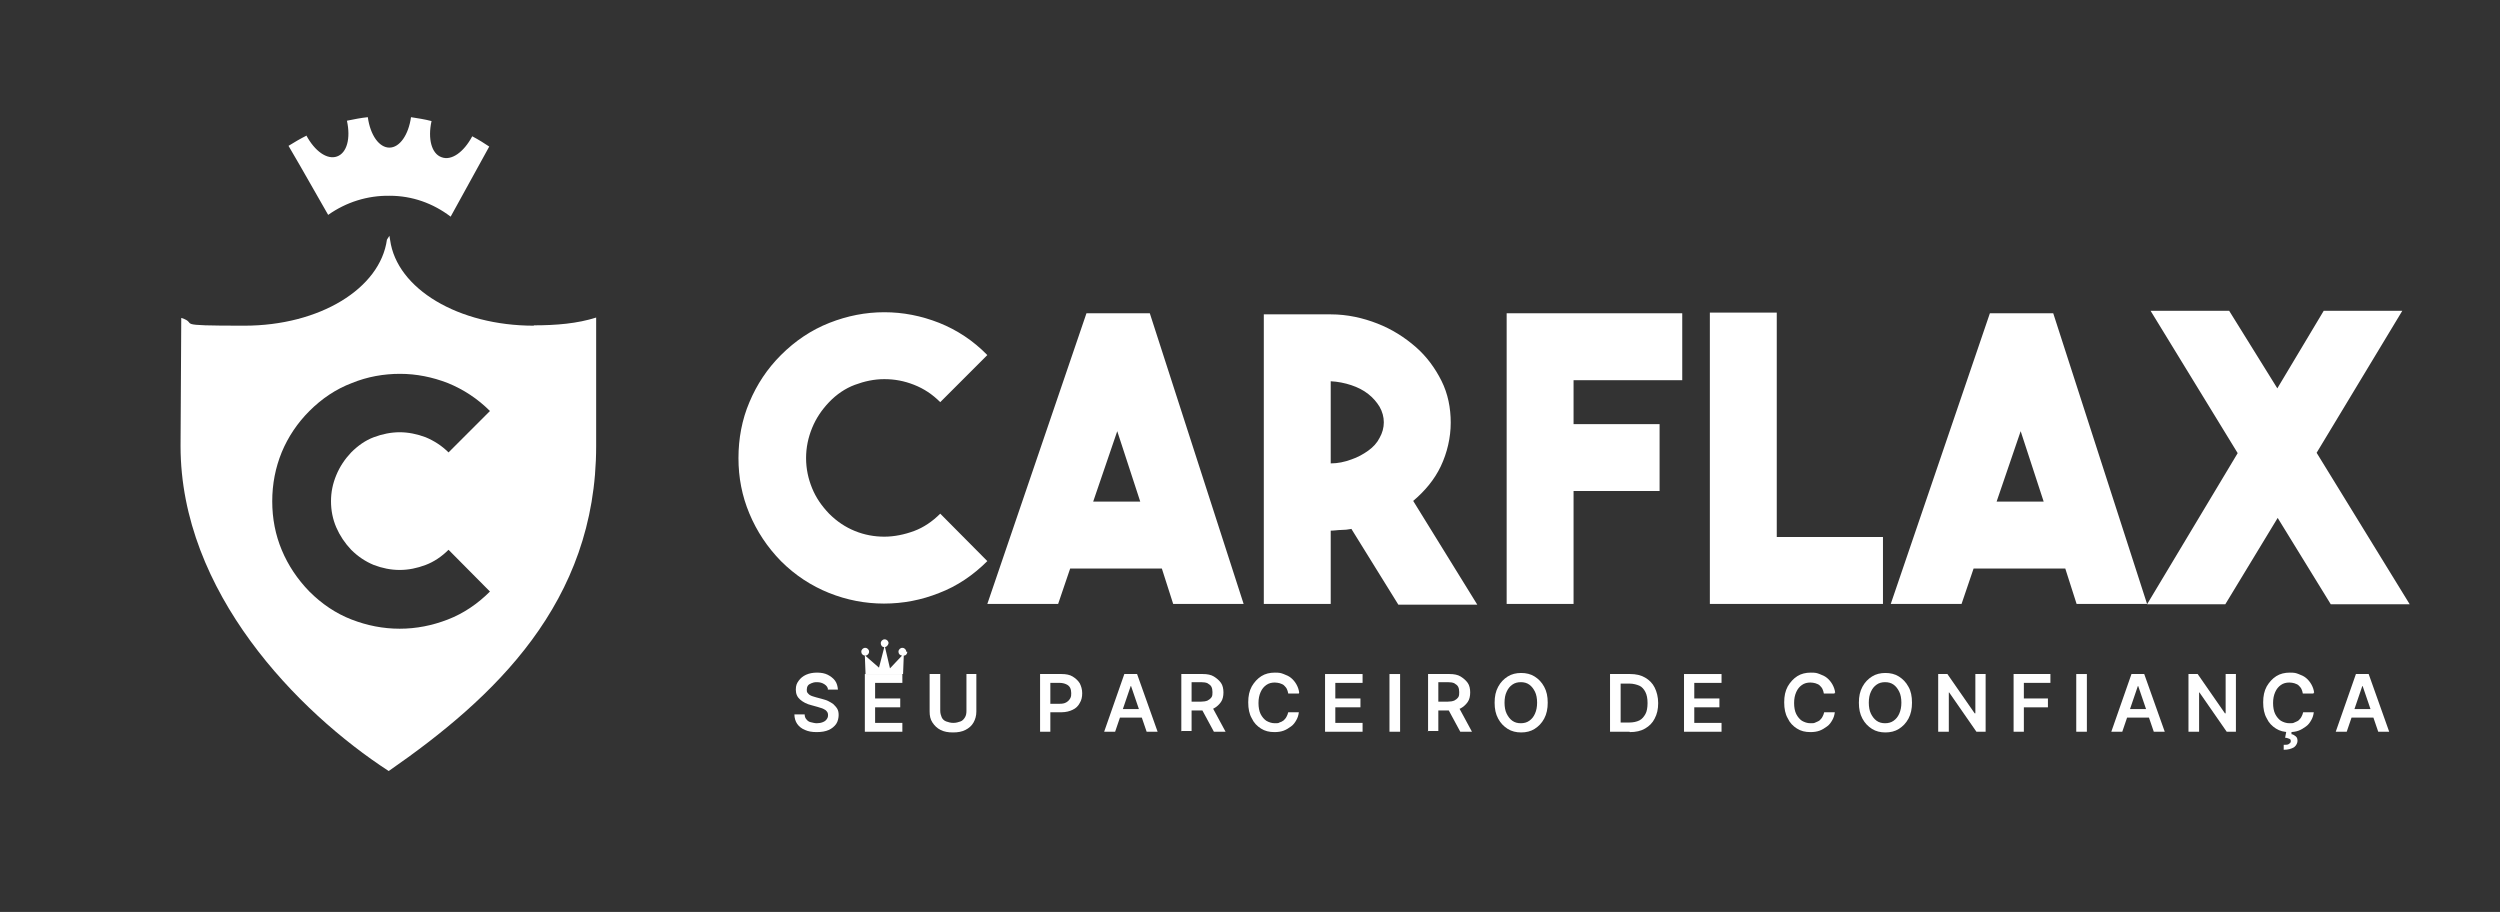 <?xml version="1.0" encoding="UTF-8"?>
<svg xmlns="http://www.w3.org/2000/svg" version="1.1" viewBox="0 0 706.2 257.6">
  <rect x="0" y="0" width="706.2" height="257.6" fill="#333333" stroke="none"/>
  <defs>
    <style>
      .cls-1, .cls-2 {
        fill: #fff;
      }

      .cls-2, .cls-3 {
        fill-rule: evenodd;
      }

      .cls-3 {
        fill: #003971;
      }

      .cls-4 {
        display: none;
      }
    </style>
  </defs>
  <!-- Generator: Adobe Illustrator 28.6.0, SVG Export Plug-In . SVG Version: 1.2.0 Build 709)  -->
  <g>
    <g id="Layer_1">
      <g class="cls-4">
        <polygon class="cls-3" points="383.8 171.8 406.8 85.8 429.7 85.8 410.6 155.7 446.7 155.7 442.4 171.8 383.8 171.8"/>
        <polygon class="cls-3" points="451.3 171.8 474.4 85.8 536.4 85.8 532.1 101.7 493.1 101.7 488.2 120.2 523.9 120.2 519.8 137 484.1 137 479 155.9 517.8 155.9 513.6 171.8 451.5 171.8 451.3 171.8"/>
        <polygon class="cls-3" points="550.6 171.8 541 85.8 562 85.8 569 149.9 599.4 85.8 621.2 85.8 577.4 171.8 550.6 171.8"/>
        <polygon class="cls-3" points="85.9 171.8 85.9 85.9 143.1 85.9 143.1 108.2 116.7 108.2 116.7 118.5 140.1 118.5 140.1 140.7 116.2 140.7 116.2 171.8 85.9 171.8"/>
        <path class="cls-3" d="M238.8,129c0,6.2-1.1,12-3.4,17.4-2.2,5.4-5.5,10.3-9.8,14.6-4.3,4.2-9.3,7.5-14.9,9.8-5.6,2.3-11.4,3.4-17.4,3.4s-11.9-1.1-17.5-3.4c-5.6-2.3-10.5-5.6-14.7-9.8-4.4-4.3-7.7-9.1-10-14.6-2.3-5.4-3.4-11.3-3.4-17.4s1.1-12,3.4-17.4c2.3-5.4,5.6-10.3,10-14.6,4.2-4.2,9.1-7.5,14.7-9.8,5.6-2.3,11.4-3.5,17.5-3.5s11.9,1.2,17.5,3.5c5.6,2.3,10.5,5.6,14.8,9.8,4.3,4.2,7.6,9.1,9.8,14.5,2.2,5.5,3.4,11.3,3.4,17.4M193.3,144.9c4,0,7.4-1.5,10-4.5,2.6-3,4-6.8,4-11.4s-1.3-8.3-4-11.4c-2.7-3-6-4.6-10-4.6s-7.4,1.5-10,4.5c-2.6,3-4,6.8-4,11.4s1.3,8.5,3.9,11.4c2.6,3,6,4.5,10.1,4.5"/>
        <path class="cls-3" d="M276.6,124.7h3.3c3.8,0,6.6-.6,8.3-1.9,1.7-1.3,2.6-3.3,2.6-6.1s-.8-5.5-2.4-6.9c-1.6-1.4-4.4-2.1-8.2-2.1h-3.5v17ZM247.4,171.8v-85.9h27.9c10.9,0,17.6.5,21.9,1.3,11.9,2.4,23,12.5,23.1,25.4,0,12.3-6.6,22.6-16.9,24.6l21.7,34.6h-34.4l-14.2-27.7v27.7h-29.2Z"/>
        <polygon class="cls-3" points="342.5 171.8 342.5 113.2 325 113.2 325 85.9 390.4 85.9 390.4 113.2 373 113.2 373 171.8 342.5 171.8"/>
      </g>
      <path class="cls-2" d="M112.6,202.7v1.6c0-.6,0-1.1,0-1.6h0Z"/>
      <path class="cls-2" d="M112.7,204.3"/>
      <path class="cls-2" d="M86.6,38.3c-1.8.9-3.5,1.9-5.1,2.9l3.2,5.5,8,14c5.1-3.6,11.1-5.5,17.4-5.4,6.3,0,12.2,2.1,17.2,5.9l10.9-19.8c-1.2-.8-2.9-1.9-4.8-2.9-2.4,4.5-5.9,7-8.7,5.9-2.8-1-3.9-5.2-2.8-10.2-1.9-.5-3.9-.8-5.8-1.1-.7,5-3.2,8.6-6.1,8.6-2.9,0-5.4-3.5-6.1-8.6-2,.2-3.9.6-5.9,1,1.1,5,0,9.1-2.8,10.1-2.8,1-6.3-1.5-8.7-6Z"/>
      <path class="cls-2" d="M150.8,92c-21.3,0-38.7-10.4-40.6-24.2l-.2-1.2-.7,1.1c-1.9,13.8-19,24.3-40.3,24.3s-12.5-.5-17.8-2.2l-.2,36.2c0,41.2,33.1,75.1,58.8,91.8,29.7-20.6,58.6-47.5,58.6-91.8v-36.3c-5.3,1.7-11.3,2.2-17.6,2.2ZM95,149c1,2.3,2.4,4.4,4.2,6.3,1.9,1.9,4,3.3,6.4,4.3,2.4.9,4.8,1.4,7.3,1.4s4.9-.5,7.3-1.4c2.4-.9,4.6-2.4,6.5-4.3l11.7,11.8c-3.5,3.5-7.5,6.2-11.9,7.9-4.4,1.7-8.9,2.6-13.6,2.6s-9.2-.9-13.6-2.6c-4.4-1.7-8.4-4.4-11.9-7.9-3.4-3.5-6-7.4-7.8-11.7-1.8-4.3-2.7-8.9-2.7-13.8s.9-9.5,2.7-13.9c1.8-4.3,4.4-8.2,7.8-11.6,3.5-3.5,7.5-6.2,12-7.9,4.4-1.8,9-2.6,13.6-2.6s9.1.9,13.5,2.6c4.4,1.8,8.4,4.4,11.9,7.9l-11.7,11.7c-1.9-1.9-4.1-3.3-6.5-4.3-2.4-.9-4.9-1.4-7.3-1.4s-4.9.5-7.3,1.4c-2.4.9-4.5,2.4-6.4,4.3-1.8,1.9-3.2,4-4.2,6.4-1,2.4-1.5,4.8-1.5,7.4s.5,5.1,1.5,7.4Z"/>
      <path class="cls-2" d="M102.9,74"/>
      <path class="cls-2" d="M249.7,170.5c-5.3,0-10.5-1-15.5-3s-9.6-5-13.6-9c-3.9-4-6.8-8.4-8.9-13.4-2.1-5-3.1-10.2-3.1-15.7s1-10.9,3.1-15.8c2.1-5,5-9.4,8.9-13.3,4-4,8.6-7.1,13.7-9.1,5.1-2,10.2-3,15.5-3s10.4,1,15.5,3c5,2,9.6,5,13.6,9.1l-13.3,13.3c-2.2-2.2-4.6-3.8-7.4-4.9s-5.5-1.6-8.4-1.6-5.6.6-8.3,1.6-5.2,2.7-7.3,4.9c-2.1,2.2-3.7,4.6-4.8,7.3s-1.7,5.5-1.7,8.5.6,5.8,1.7,8.5,2.7,5,4.8,7.2c2.2,2.2,4.6,3.8,7.3,4.9,2.7,1.1,5.5,1.6,8.3,1.6s5.7-.6,8.4-1.6,5.2-2.7,7.4-4.9l13.3,13.4c-4,4-8.6,7.1-13.6,9-5,2-10.2,3-15.6,3h0ZM331.4,170.6l-3.2-10h-25.9l-3.4,10h-20l28-82.1h17.9l26.5,82.1h-19.9ZM308.8,141.7h13.3l-6.5-19.9-6.8,19.9h0ZM381.8,149.4c-1,.2-2,.3-2.9.3s-2,.2-3,.2v20.7h-18.9v-81.8h18.9c4.7,0,9.1,1,13.2,2.6,4.1,1.6,7.7,3.9,10.8,6.6,3.1,2.7,5.5,6,7.3,9.6s2.6,7.6,2.6,11.8-1,8.5-2.8,12.3c-1.8,3.8-4.5,7-7.8,9.8l18.1,29.3h-22.3l-13.2-21.3h0q0-.1,0-.1ZM375.9,130.9c2,0,3.9-.4,5.8-1.1,1.8-.6,3.4-1.5,4.8-2.5s2.5-2.2,3.2-3.6c.8-1.4,1.2-2.9,1.2-4.4s-.4-3-1.2-4.4c-.8-1.3-1.8-2.5-3.2-3.6s-3-1.9-4.8-2.5-3.8-1-5.8-1.1v23.2h0ZM475.2,107.4h-30.7v12.4h24.3v18.9h-24.3v31.9h-18.9v-82.1h49.6v18.9h0ZM531.9,170.6h-48.9v-82.3h18.9v63.4h30v18.9h0ZM586.6,170.6l-3.2-10h-25.9l-3.4,10h-20l28-82.1h17.9l26.5,82.1h-19.9ZM564,141.7h13.3l-6.5-19.9-6.8,19.9h0ZM678.6,87.8h-22.2l-13.1,21.9-13.6-21.9h-22.2l24.6,40.2-25.6,42.7h22.1l14.8-24.4,15,24.4h22.3l-26.3-42.8,24.2-40.1h0Z"/>
      <g>
        <path class="cls-2" d="M256,184.1c0-.6-.5-1.1-1.1-1.1s-1.1.5-1.1,1.1.4,1,1,1.1l-3.4,3.6-1.4-6c.5-.1.9-.6,1-1.1,0-.6-.5-1.1-1.1-1.1s-1.1.5-1.1,1.1.4,1.1,1,1.1l-1.5,5.8-3.9-3.4c.6,0,1.1-.5,1.1-1.1s-.5-1.1-1.1-1.1-1.1.5-1.1,1.1.4,1,1,1.1l.2,5.2h10.6l.2-5.2c.6,0,1-.5,1-1.1h-.1Z"/>
        <g>
          <path class="cls-1" d="M233.9,194.9c0-.7-.4-1.2-1-1.6s-1.3-.6-2.1-.6-1.1.1-1.6.3-.8.4-1,.7c-.2.3-.3.7-.3,1.1s0,.6.2.9.4.4.6.6c.3.2.6.3.9.4s.7.2,1,.3l1.5.4c.6.2,1.2.3,1.8.6s1.1.6,1.5.9c.4.4.8.8,1.1,1.3s.4,1.1.4,1.8-.2,1.8-.7,2.5-1.2,1.3-2.1,1.7c-.9.4-2,.6-3.4.6s-2.4-.2-3.3-.6c-1-.4-1.7-1-2.2-1.7-.5-.7-.8-1.7-.8-2.7h2.9c0,.6.2,1.1.5,1.4.3.4.7.7,1.2.8s1.1.3,1.7.3,1.2-.1,1.7-.3c.5-.2.8-.4,1.1-.8s.4-.7.4-1.2c0-.4-.1-.8-.4-1.1-.2-.3-.6-.5-1-.7s-1-.3-1.5-.5l-1.8-.5c-1.3-.3-2.4-.9-3.2-1.6-.8-.7-1.2-1.6-1.2-2.8s.3-1.8.8-2.5,1.2-1.3,2.1-1.7,1.9-.6,3.1-.6,2.2.2,3,.6,1.6,1,2.1,1.7.7,1.5.8,2.5h-2.9,0Z"/>
          <path class="cls-1" d="M244.3,206.7v-16.3h10.6v2.5h-7.7v4.4h7.1v2.5h-7.1v4.4h7.7v2.5h-10.6Z"/>
          <path class="cls-1" d="M272.8,190.4h3v10.6c0,1.2-.3,2.2-.8,3.1s-1.3,1.6-2.3,2.1c-1,.5-2.1.7-3.5.7s-2.5-.2-3.5-.7c-1-.5-1.7-1.2-2.3-2.1s-.8-1.9-.8-3.1v-10.6h3v10.4c0,.7.2,1.3.4,1.8s.7,1,1.3,1.2,1.2.4,2,.4,1.4-.2,2-.4,1-.7,1.3-1.2c.3-.5.4-1.1.4-1.8v-10.4h-.1,0Z"/>
          <path class="cls-1" d="M293.8,206.7v-16.3h6.1c1.2,0,2.3.2,3.1.7s1.5,1.1,2,1.9c.4.8.7,1.7.7,2.8s-.2,2-.7,2.8c-.4.8-1.1,1.5-2,1.9-.8.4-1.9.7-3.2.7h-4v-2.4h3.6c.7,0,1.3-.1,1.8-.4s.8-.6,1.1-1.1.3-1,.3-1.5-.1-1.1-.3-1.5-.6-.8-1.1-1c-.4-.2-1.1-.4-1.8-.4h-2.7v13.8h-3Z"/>
          <path class="cls-1" d="M315,206.7h-3.1l5.7-16.3h3.6l5.8,16.3h-3.1l-4.4-12.9h-.1l-4.4,12.9h0ZM315.1,200.3h8.6v2.4h-8.6v-2.4Z"/>
          <path class="cls-1" d="M333.7,206.7v-16.3h6.1c1.2,0,2.3.2,3.1.7s1.5,1.1,2,1.8.7,1.7.7,2.7-.2,2-.7,2.7-1.1,1.3-2,1.8c-.8.4-1.9.6-3.2.6h-4.4v-2.5h4c.7,0,1.3-.1,1.8-.3.4-.2.8-.5,1.1-.9s.3-.9.3-1.5-.1-1.1-.3-1.5c-.2-.4-.6-.7-1.1-1-.4-.2-1.1-.3-1.8-.3h-2.7v13.8h-3q0-.1,0-.1ZM342.2,199.3l4,7.4h-3.3l-4-7.4h3.2Z"/>
          <path class="cls-1" d="M366.9,195.9h-3c-.1-.5-.2-.9-.4-1.3s-.5-.7-.8-1c-.3-.3-.7-.4-1.2-.6-.4-.1-.9-.2-1.4-.2-.9,0-1.7.2-2.4.7s-1.2,1.1-1.6,2-.6,1.9-.6,3.1.2,2.3.6,3.1,1,1.5,1.6,1.9c.7.4,1.5.7,2.4.7s1,0,1.3-.2c.4-.1.8-.3,1.2-.6.3-.3.6-.6.8-1s.4-.8.5-1.3h3c-.1.8-.3,1.5-.7,2.2-.4.7-.8,1.3-1.5,1.8s-1.3.9-2.1,1.2c-.8.3-1.7.4-2.6.4-1.5,0-2.7-.3-3.8-1s-2-1.6-2.6-2.9c-.7-1.2-1-2.7-1-4.5s.3-3.2,1-4.5c.7-1.2,1.6-2.2,2.7-2.9s2.4-1,3.8-1,1.7.1,2.5.4,1.5.6,2.1,1.1,1.1,1.1,1.5,1.8.7,1.5.8,2.4h0c0-.1,0-.1,0-.1Z"/>
          <path class="cls-1" d="M374.3,206.7v-16.3h10.6v2.5h-7.7v4.4h7.1v2.5h-7.1v4.4h7.7v2.5h-10.6,0Z"/>
          <path class="cls-1" d="M395.5,190.4v16.3h-3v-16.3h3Z"/>
          <path class="cls-1" d="M403.4,206.7v-16.3h6.1c1.2,0,2.3.2,3.1.7s1.5,1.1,2,1.8.7,1.7.7,2.7-.2,2-.7,2.7-1.1,1.3-2,1.8c-.8.4-1.9.6-3.2.6h-4.4v-2.5h4c.7,0,1.3-.1,1.8-.3.4-.2.8-.5,1.1-.9s.3-.9.3-1.5-.1-1.1-.3-1.5c-.2-.4-.6-.7-1.1-1-.4-.2-1.1-.3-1.8-.3h-2.7v13.8h-3ZM411.8,199.3l4,7.4h-3.3l-4-7.4h3.2Z"/>
          <path class="cls-1" d="M437.2,198.5c0,1.7-.3,3.2-1,4.5s-1.6,2.2-2.7,2.9-2.4,1-3.8,1-2.7-.3-3.8-1-2-1.6-2.7-2.9-1-2.7-1-4.5.3-3.2,1-4.5,1.6-2.2,2.7-2.9,2.4-1,3.8-1,2.7.3,3.8,1,2,1.6,2.7,2.9,1,2.7,1,4.5ZM434.2,198.5c0-1.2-.2-2.3-.6-3.1s-.9-1.5-1.6-2-1.5-.7-2.4-.7-1.7.2-2.4.7-1.2,1.1-1.6,2c-.4.8-.6,1.9-.6,3.1s.2,2.3.6,3.1.9,1.5,1.6,2,1.5.7,2.4.7,1.7-.2,2.4-.7,1.2-1.1,1.6-2,.6-1.9.6-3.1Z"/>
          <path class="cls-1" d="M460.3,206.7h-5.5v-16.3h5.7c1.6,0,3,.3,4.2,1,1.2.7,2.1,1.6,2.7,2.8s1,2.7,1,4.4-.3,3.1-1,4.4c-.6,1.2-1.5,2.1-2.7,2.8s-2.6,1-4.3,1h0ZM457.8,204.1h2.4c1.1,0,2.1-.2,2.9-.6.8-.4,1.3-1.1,1.7-1.8s.6-1.8.6-3.1-.2-2.3-.6-3.1c-.4-.8-1-1.5-1.7-1.8s-1.7-.6-2.8-.6h-2.5v11.2h0Z"/>
          <path class="cls-1" d="M475.7,206.7v-16.3h10.6v2.5h-7.7v4.4h7.1v2.5h-7.1v4.4h7.7v2.5h-10.6Z"/>
          <path class="cls-1" d="M518.2,195.9h-3c-.1-.5-.2-.9-.4-1.3-.2-.4-.5-.7-.8-1-.3-.3-.7-.4-1.2-.6-.4-.1-.9-.2-1.4-.2-.9,0-1.7.2-2.4.7s-1.2,1.1-1.6,2-.6,1.9-.6,3.1.2,2.3.6,3.1,1,1.5,1.6,1.9c.7.4,1.5.7,2.4.7s1,0,1.4-.2.8-.3,1.2-.6c.3-.3.6-.6.8-1s.4-.8.5-1.3h3c-.1.8-.3,1.5-.7,2.2s-.8,1.3-1.5,1.8-1.3.9-2.1,1.2c-.8.3-1.7.4-2.6.4-1.5,0-2.7-.3-3.8-1s-2-1.6-2.6-2.9c-.7-1.2-1-2.7-1-4.5s.3-3.2,1-4.5c.7-1.2,1.6-2.2,2.7-2.9s2.4-1,3.8-1,1.7.1,2.5.4,1.5.6,2.1,1.1,1.1,1.1,1.5,1.8.7,1.5.8,2.4h-.1q0-.1,0-.1Z"/>
          <path class="cls-1" d="M540.1,198.5c0,1.7-.3,3.2-1,4.5s-1.6,2.2-2.7,2.9-2.4,1-3.8,1-2.7-.3-3.8-1-2-1.6-2.7-2.9-1-2.7-1-4.5.3-3.2,1-4.5,1.6-2.2,2.7-2.9,2.4-1,3.8-1,2.7.3,3.8,1,2,1.6,2.7,2.9c.7,1.2,1,2.7,1,4.5ZM537.1,198.5c0-1.2-.2-2.3-.6-3.1s-.9-1.5-1.6-2-1.5-.7-2.4-.7-1.7.2-2.4.7-1.2,1.1-1.6,2c-.4.8-.6,1.9-.6,3.1s.2,2.3.6,3.1.9,1.5,1.6,2,1.5.7,2.4.7,1.7-.2,2.4-.7,1.2-1.1,1.6-2,.6-1.9.6-3.1Z"/>
          <path class="cls-1" d="M560.9,190.4v16.3h-2.6l-7.7-11.1h-.1v11.1h-3v-16.3h2.6l7.7,11.1h.2v-11.1h2.9Z"/>
          <path class="cls-1" d="M568.8,206.7v-16.3h10.4v2.5h-7.5v4.4h6.8v2.5h-6.8v6.9h-3,0Z"/>
          <path class="cls-1" d="M589.5,190.4v16.3h-3v-16.3h3Z"/>
          <path class="cls-1" d="M599.5,206.7h-3.1l5.7-16.3h3.6l5.8,16.3h-3.1l-4.4-12.9h-.1l-4.4,12.9h0ZM599.6,200.3h8.6v2.4h-8.6v-2.4Z"/>
          <path class="cls-1" d="M631.6,190.4v16.3h-2.6l-7.7-11.1h-.1v11.1h-3v-16.3h2.6l7.7,11.1h.2v-11.1h2.9Z"/>
          <path class="cls-1" d="M653.5,195.9h-3c-.1-.5-.2-.9-.4-1.3-.2-.4-.5-.7-.8-1-.3-.3-.7-.4-1.2-.6-.4-.1-.9-.2-1.4-.2-.9,0-1.7.2-2.4.7s-1.2,1.1-1.6,2-.6,1.9-.6,3.1.2,2.3.6,3.1,1,1.5,1.6,1.9c.7.4,1.5.7,2.4.7s1,0,1.4-.2.8-.3,1.2-.6c.3-.3.6-.6.8-1s.4-.8.5-1.3h3c-.1.8-.3,1.5-.7,2.2s-.8,1.3-1.5,1.8-1.3.9-2.1,1.2c-.8.3-1.7.4-2.6.4-1.5,0-2.7-.3-3.8-1s-2-1.6-2.6-2.9c-.7-1.2-1-2.7-1-4.5s.3-3.2,1-4.5c.7-1.2,1.6-2.2,2.7-2.9s2.4-1,3.8-1,1.7.1,2.5.4,1.5.6,2.1,1.1,1.1,1.1,1.5,1.8.7,1.5.8,2.4h-.1q0-.1,0-.1ZM645.7,206.7h1.6v.7c.4,0,.8.3,1.2.6s.5.8.5,1.3-.3,1.3-1,1.8c-.7.4-1.6.7-2.9.7v-1.4c.6,0,1.1,0,1.4-.2s.6-.4.6-.8-.1-.6-.4-.7-.7-.3-1.2-.3l.3-1.6h0Z"/>
          <path class="cls-1" d="M662.9,206.7h-3.1l5.7-16.3h3.6l5.8,16.3h-3.1l-4.4-12.9h-.1l-4.4,12.9h0ZM663,200.3h8.6v2.4h-8.6v-2.4Z"/>
        </g>
      </g>
    </g>
  </g>
</svg>